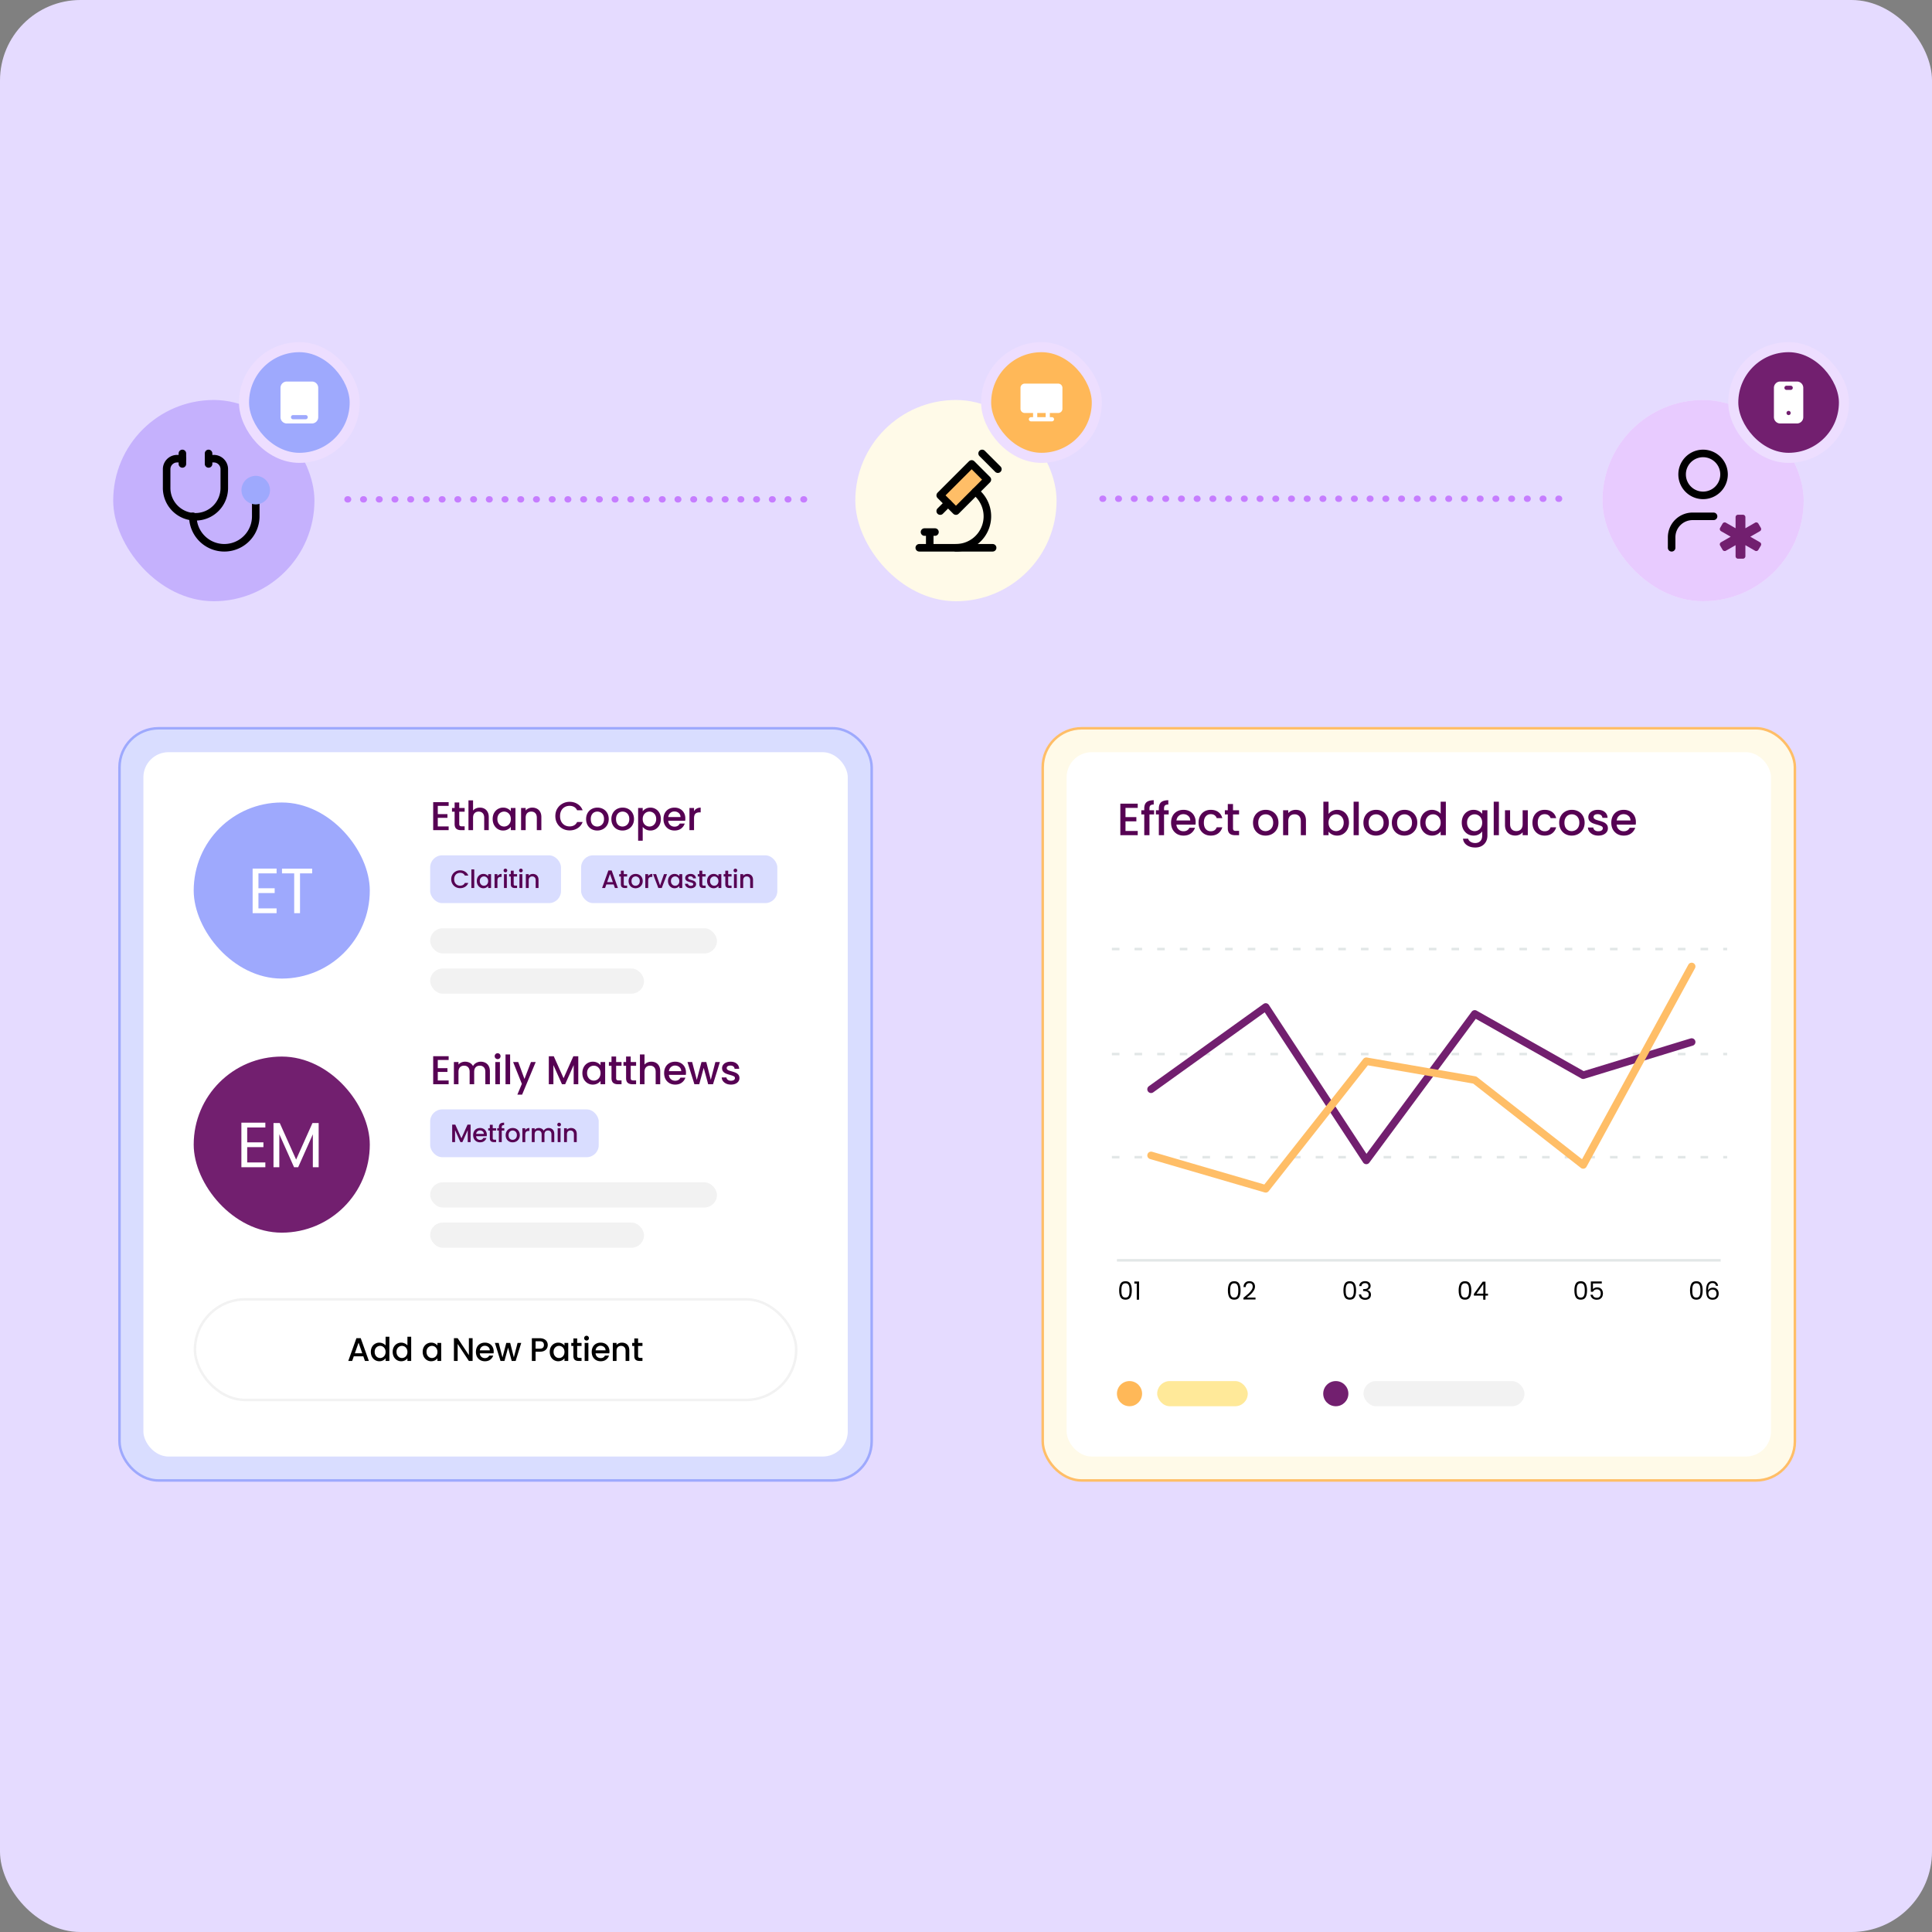 <svg width="768" height="768" fill="none" xmlns="http://www.w3.org/2000/svg"><rect width="100%" height="100%" fill="#808080" stroke="none"/><rect width="768" height="768" rx="32" fill="#eddeff" style="stroke-width:.849;fill:#e5dbff;fill-opacity:1" ry="32"/><path stroke="#c67dff" stroke-width="2.518" stroke-linecap="round" stroke-dasharray="0.25, 6" d="M138.128 198.5h183.233m116.898-.241h183.234"/><rect x="414.5" y="289.5" width="299" height="299" rx="15.5" fill="#fffae8"/><rect x="414.5" y="289.5" width="299" height="299" rx="15.5" stroke="#ffbe67"/><rect x="424" y="299" width="280" height="280" rx="10" fill="#fff"/><path d="M447.402 321.146v3.672h4.32v1.674h-4.32v3.834h4.86V332h-6.912v-12.528h6.912v1.674zm11.365 2.61h-1.836V332h-2.07v-8.244h-1.17v-1.674h1.17v-.702c0-1.14.3-1.968.9-2.484.612-.528 1.566-.792 2.862-.792v1.71c-.624 0-1.062.12-1.314.36-.252.228-.378.63-.378 1.206v.702h1.836zm5.797 0h-1.836V332h-2.07v-8.244h-1.17v-1.674h1.17v-.702c0-1.14.3-1.968.9-2.484.612-.528 1.566-.792 2.862-.792v1.71c-.624 0-1.062.12-1.314.36-.252.228-.378.63-.378 1.206v.702h1.836zm10.729 3.042c0 .372-.024.708-.072 1.008h-7.578c.06.792.354 1.428.882 1.908s1.176.72 1.944.72c1.104 0 1.884-.462 2.34-1.386h2.214a4.498 4.498 0 0 1-1.638 2.25c-.78.576-1.752.864-2.916.864-.948 0-1.8-.21-2.556-.63a4.708 4.708 0 0 1-1.764-1.8c-.42-.78-.63-1.68-.63-2.7 0-1.02.204-1.914.612-2.682a4.428 4.428 0 0 1 1.746-1.8c.756-.42 1.62-.63 2.592-.63.936 0 1.77.204 2.502.612a4.31 4.31 0 0 1 1.71 1.728c.408.732.612 1.578.612 2.538zm-2.142-.648c-.012-.756-.282-1.362-.81-1.818-.528-.456-1.182-.684-1.962-.684-.708 0-1.314.228-1.818.684-.504.444-.804 1.05-.9 1.818zm3.297.882c0-1.02.204-1.914.612-2.682.42-.78.996-1.38 1.728-1.8.732-.42 1.572-.63 2.52-.63 1.2 0 2.19.288 2.97.864.792.564 1.326 1.374 1.602 2.43h-2.214a2.341 2.341 0 0 0-.864-1.152c-.396-.276-.894-.414-1.494-.414-.84 0-1.512.3-2.016.9-.492.588-.738 1.416-.738 2.484s.246 1.902.738 2.502c.504.6 1.176.9 2.016.9 1.188 0 1.974-.522 2.358-1.566h2.214c-.288 1.008-.828 1.812-1.62 2.412-.792.588-1.776.882-2.952.882-.948 0-1.788-.21-2.52-.63a4.62 4.62 0 0 1-1.728-1.8c-.408-.78-.612-1.68-.612-2.7zm13.691-3.276v5.49c0 .372.084.642.252.81.18.156.48.234.9.234h1.26V332h-1.62c-.924 0-1.632-.216-2.124-.648-.492-.432-.738-1.134-.738-2.106v-5.49h-1.17v-1.674h1.17v-2.466h2.07v2.466h2.412v1.674zm12.921 8.406c-.936 0-1.782-.21-2.538-.63a4.67 4.67 0 0 1-1.782-1.8c-.432-.78-.648-1.68-.648-2.7 0-1.008.222-1.902.666-2.682a4.6 4.6 0 0 1 1.818-1.8c.768-.42 1.626-.63 2.574-.63s1.806.21 2.574.63a4.6 4.6 0 0 1 1.818 1.8c.444.78.666 1.674.666 2.682s-.228 1.902-.684 2.682a4.783 4.783 0 0 1-1.872 1.818c-.78.42-1.644.63-2.592.63zm0-1.782c.528 0 1.02-.126 1.476-.378.468-.252.846-.63 1.134-1.134.288-.504.432-1.116.432-1.836s-.138-1.326-.414-1.818c-.276-.504-.642-.882-1.098-1.134a3.003 3.003 0 0 0-1.476-.378c-.528 0-1.02.126-1.476.378-.444.252-.798.63-1.062 1.134-.264.492-.396 1.098-.396 1.818 0 1.068.27 1.896.81 2.484.552.576 1.242.864 2.07.864zm12-8.46c.78 0 1.476.162 2.088.486.624.324 1.11.804 1.458 1.44.348.636.522 1.404.522 2.304V332h-2.034v-5.544c0-.888-.222-1.566-.666-2.034-.444-.48-1.05-.72-1.818-.72s-1.38.24-1.836.72c-.444.468-.666 1.146-.666 2.034V332h-2.052v-9.918h2.052v1.134a3.412 3.412 0 0 1 1.278-.954 4.178 4.178 0 0 1 1.674-.342zm13.054 1.638c.348-.48.822-.87 1.422-1.17a4.413 4.413 0 0 1 2.034-.468c.876 0 1.668.21 2.376.63.708.42 1.266 1.02 1.674 1.8.408.768.612 1.65.612 2.646s-.204 1.89-.612 2.682a4.63 4.63 0 0 1-1.692 1.836 4.439 4.439 0 0 1-2.358.648c-.768 0-1.452-.15-2.052-.45-.588-.3-1.056-.684-1.404-1.152V332h-2.052v-13.32h2.052zm6.03 3.438c0-.684-.144-1.272-.432-1.764a2.748 2.748 0 0 0-1.116-1.134 2.896 2.896 0 0 0-1.476-.396 2.96 2.96 0 0 0-1.476.396 3.033 3.033 0 0 0-1.116 1.152c-.276.504-.414 1.098-.414 1.782 0 .684.138 1.284.414 1.8.288.504.66.888 1.116 1.152.468.264.96.396 1.476.396.528 0 1.02-.132 1.476-.396.468-.276.84-.672 1.116-1.188.288-.516.432-1.116.432-1.8zm5.989-8.316V332h-2.052v-13.32zm6.816 13.482c-.936 0-1.782-.21-2.538-.63a4.67 4.67 0 0 1-1.782-1.8c-.432-.78-.648-1.68-.648-2.7 0-1.008.222-1.902.666-2.682a4.6 4.6 0 0 1 1.818-1.8c.768-.42 1.626-.63 2.574-.63s1.806.21 2.574.63a4.6 4.6 0 0 1 1.818 1.8c.444.78.666 1.674.666 2.682s-.228 1.902-.684 2.682a4.783 4.783 0 0 1-1.872 1.818c-.78.42-1.644.63-2.592.63zm0-1.782c.528 0 1.02-.126 1.476-.378.468-.252.846-.63 1.134-1.134.288-.504.432-1.116.432-1.836s-.138-1.326-.414-1.818c-.276-.504-.642-.882-1.098-1.134a3.003 3.003 0 0 0-1.476-.378c-.528 0-1.02.126-1.476.378-.444.252-.798.63-1.062 1.134-.264.492-.396 1.098-.396 1.818 0 1.068.27 1.896.81 2.484.552.576 1.242.864 2.07.864zm11.299 1.782c-.936 0-1.782-.21-2.538-.63a4.67 4.67 0 0 1-1.782-1.8c-.432-.78-.648-1.68-.648-2.7 0-1.008.222-1.902.666-2.682a4.6 4.6 0 0 1 1.818-1.8c.768-.42 1.626-.63 2.574-.63s1.806.21 2.574.63a4.6 4.6 0 0 1 1.818 1.8c.444.78.666 1.674.666 2.682s-.228 1.902-.684 2.682a4.783 4.783 0 0 1-1.872 1.818c-.78.42-1.644.63-2.592.63zm0-1.782c.528 0 1.02-.126 1.476-.378.468-.252.846-.63 1.134-1.134.288-.504.432-1.116.432-1.836s-.138-1.326-.414-1.818c-.276-.504-.642-.882-1.098-1.134a3.003 3.003 0 0 0-1.476-.378c-.528 0-1.02.126-1.476.378-.444.252-.798.63-1.062 1.134-.264.492-.396 1.098-.396 1.818 0 1.068.27 1.896.81 2.484.552.576 1.242.864 2.07.864zm6.312-3.384c0-.996.204-1.878.612-2.646a4.564 4.564 0 0 1 4.086-2.43 4.51 4.51 0 0 1 1.908.432c.636.276 1.14.648 1.512 1.116v-4.788h2.07V332h-2.07v-1.494c-.336.48-.804.876-1.404 1.188-.588.312-1.266.468-2.034.468a4.532 4.532 0 0 1-2.376-.648 4.81 4.81 0 0 1-1.692-1.836c-.408-.792-.612-1.686-.612-2.682zm8.118.036c0-.684-.144-1.278-.432-1.782a2.907 2.907 0 0 0-1.098-1.152 2.896 2.896 0 0 0-1.476-.396c-.528 0-1.02.132-1.476.396-.456.252-.828.63-1.116 1.134-.276.492-.414 1.08-.414 1.764 0 .684.138 1.284.414 1.8.288.516.66.912 1.116 1.188.468.264.96.396 1.476.396.528 0 1.02-.132 1.476-.396a2.907 2.907 0 0 0 1.098-1.152c.288-.516.432-1.116.432-1.8zm13.077-5.112c.768 0 1.446.156 2.034.468.6.3 1.068.678 1.404 1.134v-1.44h2.07v10.08c0 .912-.192 1.722-.576 2.43a4.133 4.133 0 0 1-1.674 1.692c-.72.408-1.584.612-2.592.612-1.344 0-2.46-.318-3.348-.954-.888-.624-1.392-1.476-1.512-2.556h2.034c.156.516.486.93.99 1.242.516.324 1.128.486 1.836.486.828 0 1.494-.252 1.998-.756.516-.504.774-1.236.774-2.196v-1.656c-.348.468-.822.864-1.422 1.188-.588.312-1.26.468-2.016.468a4.532 4.532 0 0 1-2.376-.648 4.81 4.81 0 0 1-1.692-1.836c-.408-.792-.612-1.686-.612-2.682s.204-1.878.612-2.646c.42-.768.984-1.362 1.692-1.782a4.532 4.532 0 0 1 2.376-.648zm3.438 5.112c0-.684-.144-1.278-.432-1.782a2.907 2.907 0 0 0-1.098-1.152 2.896 2.896 0 0 0-1.476-.396c-.528 0-1.02.132-1.476.396-.456.252-.828.63-1.116 1.134-.276.492-.414 1.08-.414 1.764 0 .684.138 1.284.414 1.8.288.516.66.912 1.116 1.188.468.264.96.396 1.476.396.528 0 1.02-.132 1.476-.396a2.907 2.907 0 0 0 1.098-1.152c.288-.516.432-1.116.432-1.8zm6.637-8.352V332h-2.052v-13.32zm11.496 3.402V332h-2.052v-1.17c-.324.408-.75.732-1.278.972a4.051 4.051 0 0 1-1.656.342c-.78 0-1.482-.162-2.106-.486a3.582 3.582 0 0 1-1.458-1.44c-.348-.636-.522-1.404-.522-2.304v-5.832h2.034v5.526c0 .888.222 1.572.666 2.052.444.468 1.05.702 1.818.702s1.374-.234 1.818-.702c.456-.48.684-1.164.684-2.052v-5.526zm1.844 4.95c0-1.02.204-1.914.612-2.682.42-.78.996-1.38 1.728-1.8.732-.42 1.572-.63 2.52-.63 1.2 0 2.19.288 2.97.864.792.564 1.326 1.374 1.602 2.43h-2.214a2.341 2.341 0 0 0-.864-1.152c-.396-.276-.894-.414-1.494-.414-.84 0-1.512.3-2.016.9-.492.588-.738 1.416-.738 2.484s.246 1.902.738 2.502c.504.6 1.176.9 2.016.9 1.188 0 1.974-.522 2.358-1.566h2.214c-.288 1.008-.828 1.812-1.62 2.412-.792.588-1.776.882-2.952.882-.948 0-1.788-.21-2.52-.63a4.62 4.62 0 0 1-1.728-1.8c-.408-.78-.612-1.68-.612-2.7zm15.599 5.13c-.936 0-1.782-.21-2.538-.63a4.67 4.67 0 0 1-1.782-1.8c-.432-.78-.648-1.68-.648-2.7 0-1.008.222-1.902.666-2.682a4.6 4.6 0 0 1 1.818-1.8c.768-.42 1.626-.63 2.574-.63s1.806.21 2.574.63a4.6 4.6 0 0 1 1.818 1.8c.444.78.666 1.674.666 2.682s-.228 1.902-.684 2.682a4.783 4.783 0 0 1-1.872 1.818c-.78.42-1.644.63-2.592.63zm0-1.782c.528 0 1.02-.126 1.476-.378.468-.252.846-.63 1.134-1.134.288-.504.432-1.116.432-1.836s-.138-1.326-.414-1.818c-.276-.504-.642-.882-1.098-1.134a3.003 3.003 0 0 0-1.476-.378c-.528 0-1.02.126-1.476.378-.444.252-.798.63-1.062 1.134-.264.492-.396 1.098-.396 1.818 0 1.068.27 1.896.81 2.484.552.576 1.242.864 2.07.864zm10.596 1.782c-.78 0-1.482-.138-2.106-.414-.612-.288-1.098-.672-1.458-1.152a2.915 2.915 0 0 1-.576-1.638h2.124c.036.42.234.774.594 1.062.372.276.834.414 1.386.414.576 0 1.02-.108 1.332-.324.324-.228.486-.516.486-.864 0-.372-.18-.648-.54-.828-.348-.18-.906-.378-1.674-.594a16.244 16.244 0 0 1-1.818-.594 3.263 3.263 0 0 1-1.224-.882c-.336-.396-.504-.918-.504-1.566 0-.528.156-1.008.468-1.44.312-.444.756-.792 1.332-1.044.588-.252 1.26-.378 2.016-.378 1.128 0 2.034.288 2.718.864.696.564 1.068 1.338 1.116 2.322h-2.052c-.036-.444-.216-.798-.54-1.062-.324-.264-.762-.396-1.314-.396-.54 0-.954.102-1.242.306-.288.204-.432.474-.432.81 0 .264.096.486.288.666.192.18.426.324.702.432.276.096.684.222 1.224.378.72.192 1.308.39 1.764.594.468.192.87.48 1.206.864.336.384.51.894.522 1.53 0 .564-.156 1.068-.468 1.512-.312.444-.756.792-1.332 1.044-.564.252-1.23.378-1.998.378zm14.926-5.364c0 .372-.024.708-.072 1.008h-7.578c.06.792.354 1.428.882 1.908s1.176.72 1.944.72c1.104 0 1.884-.462 2.34-1.386h2.214a4.498 4.498 0 0 1-1.638 2.25c-.78.576-1.752.864-2.916.864-.948 0-1.8-.21-2.556-.63a4.708 4.708 0 0 1-1.764-1.8c-.42-.78-.63-1.68-.63-2.7 0-1.02.204-1.914.612-2.682a4.428 4.428 0 0 1 1.746-1.8c.756-.42 1.62-.63 2.592-.63.936 0 1.77.204 2.502.612a4.31 4.31 0 0 1 1.71 1.728c.408.732.612 1.578.612 2.538zm-2.142-.648c-.012-.756-.282-1.362-.81-1.818-.528-.456-1.182-.684-1.962-.684-.708 0-1.314.228-1.818.684-.504.444-.804 1.05-.9 1.818z" fill="#560153"/><path d="M442 419h244.571M442 377.26h244.571M442 460h244.571" stroke="#e2e7e7" stroke-dasharray="3, 6"/><path d="M444 501h240" stroke="#e2e7e7"/><path d="M444.879 512.953c0-1.147.186-2.04.56-2.68.373-.647 1.026-.97 1.96-.97.926 0 1.576.323 1.95.97.373.64.56 1.533.56 2.68 0 1.166-.187 2.073-.56 2.72-.374.646-1.024.97-1.95.97-.934 0-1.587-.324-1.96-.97-.374-.647-.56-1.554-.56-2.72zm4.13 0c0-.58-.04-1.07-.12-1.47-.074-.407-.23-.734-.47-.98-.234-.247-.574-.37-1.02-.37-.454 0-.8.123-1.04.37-.234.246-.39.573-.47.98-.074.4-.11.89-.11 1.47 0 .6.036 1.103.11 1.51.08.406.236.733.47.98.24.246.586.37 1.04.37.446 0 .786-.124 1.02-.37.24-.247.396-.574.47-.98.08-.407.12-.91.12-1.51zm1.909-2.71v-.83h1.88v7.23h-.92v-6.4zm37.186 2.71c0-1.147.187-2.04.56-2.68.374-.647 1.027-.97 1.96-.97.927 0 1.577.323 1.95.97.374.64.56 1.533.56 2.68 0 1.166-.186 2.073-.56 2.72-.373.646-1.023.97-1.95.97-.933 0-1.586-.324-1.96-.97-.373-.647-.56-1.554-.56-2.72zm4.13 0c0-.58-.04-1.07-.12-1.47-.073-.407-.23-.734-.47-.98-.233-.247-.573-.37-1.02-.37-.453 0-.8.123-1.04.37-.233.246-.39.573-.47.98-.073.4-.11.89-.11 1.47 0 .6.037 1.103.11 1.51.08.406.237.733.47.98.24.246.587.37 1.04.37.447 0 .787-.124 1.02-.37.24-.247.397-.574.47-.98.08-.407.12-.91.12-1.51zm2.04 2.96c.846-.68 1.51-1.237 1.99-1.67.48-.44.883-.897 1.21-1.37.333-.48.5-.95.5-1.41 0-.434-.107-.774-.32-1.02-.207-.254-.544-.38-1.01-.38-.454 0-.807.143-1.06.43-.247.28-.38.656-.4 1.13h-.88c.026-.747.253-1.324.68-1.73.426-.407.976-.61 1.65-.61.686 0 1.23.19 1.63.57.406.38.61.903.61 1.57 0 .553-.167 1.093-.5 1.62-.327.52-.7.98-1.12 1.38-.42.393-.957.853-1.61 1.38h3.44v.76h-4.81zm39.762-2.96c0-1.147.187-2.04.56-2.68.373-.647 1.027-.97 1.96-.97.927 0 1.577.323 1.95.97.373.64.56 1.533.56 2.68 0 1.166-.187 2.073-.56 2.72-.373.646-1.023.97-1.95.97-.933 0-1.587-.324-1.96-.97-.373-.647-.56-1.554-.56-2.72zm4.13 0c0-.58-.04-1.07-.12-1.47-.073-.407-.23-.734-.47-.98-.233-.247-.573-.37-1.02-.37-.453 0-.8.123-1.04.37-.233.246-.39.573-.47.98-.073.4-.11.89-.11 1.47 0 .6.037 1.103.11 1.51.08.406.237.733.47.98.24.246.587.37 1.04.37.447 0 .787-.124 1.02-.37.24-.247.397-.574.47-.98.08-.407.12-.91.12-1.51zm2.129-1.72c.047-.614.284-1.094.71-1.44.427-.347.98-.52 1.66-.52.454 0 .844.083 1.17.25.334.16.584.38.75.66.174.28.26.596.26.95 0 .413-.12.77-.36 1.07-.233.3-.54.493-.92.58v.05c.434.106.777.316 1.03.63.254.313.38.723.38 1.23 0 .38-.086.723-.26 1.03-.173.3-.433.536-.78.71-.346.173-.763.26-1.25.26-.706 0-1.286-.184-1.74-.55-.453-.374-.706-.9-.76-1.58h.88c.047.4.21.726.49.98.28.253.654.38 1.12.38.467 0 .82-.12 1.06-.36.247-.247.37-.564.37-.95 0-.5-.166-.86-.5-1.08-.333-.22-.836-.33-1.51-.33h-.23v-.76h.24c.614-.007 1.077-.107 1.39-.3.314-.2.47-.507.47-.92 0-.354-.116-.637-.35-.85-.226-.214-.553-.32-.98-.32-.413 0-.746.106-1 .32-.253.213-.403.5-.45.86zm39.541 1.72c0-1.147.186-2.04.56-2.68.373-.647 1.026-.97 1.96-.97.926 0 1.576.323 1.95.97.373.64.56 1.533.56 2.68 0 1.166-.187 2.073-.56 2.72-.374.646-1.024.97-1.95.97-.934 0-1.587-.324-1.96-.97-.374-.647-.56-1.554-.56-2.72zm4.13 0c0-.58-.04-1.07-.12-1.47-.074-.407-.23-.734-.47-.98-.234-.247-.574-.37-1.02-.37-.454 0-.8.123-1.04.37-.234.246-.39.573-.47.98-.074.4-.11.89-.11 1.47 0 .6.036 1.103.11 1.51.08.406.236.733.47.98.24.246.586.37 1.04.37.446 0 .786-.124 1.02-.37.24-.247.396-.574.47-.98.08-.407.12-.91.12-1.51zm1.929 2.08v-.69l3.51-4.86h1.09v4.76h1v.79h-1v1.61h-.9v-1.61zm3.74-4.6-2.69 3.81h2.69zm36.206 2.52c0-1.147.186-2.04.56-2.68.373-.647 1.026-.97 1.96-.97.926 0 1.576.323 1.95.97.373.64.56 1.533.56 2.68 0 1.166-.187 2.073-.56 2.72-.374.646-1.024.97-1.95.97-.934 0-1.587-.324-1.96-.97-.374-.647-.56-1.554-.56-2.72zm4.13 0c0-.58-.04-1.07-.12-1.47-.074-.407-.23-.734-.47-.98-.234-.247-.574-.37-1.02-.37-.454 0-.8.123-1.04.37-.234.246-.39.573-.47.98-.074.4-.11.89-.11 1.47 0 .6.036 1.103.11 1.51.08.406.236.733.47.98.24.246.586.37 1.04.37.446 0 .786-.124 1.02-.37.24-.247.396-.574.47-.98.08-.407.12-.91.12-1.51zm6.759-2.75h-3.51v2.28c.153-.214.38-.387.68-.52.3-.14.623-.21.97-.21.553 0 1.003.116 1.35.35.347.226.593.523.74.89.153.36.23.743.23 1.15 0 .48-.09.91-.27 1.29-.18.38-.457.68-.83.9-.367.22-.823.33-1.37.33-.7 0-1.267-.18-1.7-.54-.433-.36-.697-.84-.79-1.44h.89c.087.38.27.676.55.89.28.213.633.32 1.06.32.527 0 .923-.157 1.19-.47.267-.32.4-.74.4-1.26s-.133-.92-.4-1.2c-.267-.287-.66-.43-1.18-.43-.353 0-.663.086-.93.26-.26.166-.45.396-.57.69h-.86v-4.08h4.35zm35.077 2.75c0-1.147.186-2.04.56-2.68.373-.647 1.026-.97 1.96-.97.926 0 1.576.323 1.95.97.373.64.56 1.533.56 2.68 0 1.166-.187 2.073-.56 2.72-.374.646-1.024.97-1.95.97-.934 0-1.587-.324-1.96-.97-.374-.647-.56-1.554-.56-2.72zm4.13 0c0-.58-.04-1.07-.12-1.47-.074-.407-.23-.734-.47-.98-.234-.247-.574-.37-1.02-.37-.454 0-.8.123-1.04.37-.234.246-.39.573-.47.98-.074.4-.11.89-.11 1.47 0 .6.036 1.103.11 1.51.08.406.236.733.47.98.24.246.586.37 1.04.37.446 0 .786-.124 1.02-.37.24-.247.396-.574.47-.98.08-.407.12-.91.12-1.51zm6.179-1.82c-.147-.74-.604-1.11-1.37-1.11-.594 0-1.037.23-1.33.69-.294.453-.437 1.203-.43 2.25.153-.347.406-.617.76-.81.36-.2.76-.3 1.2-.3.686 0 1.233.213 1.64.64.413.426.62 1.016.62 1.77 0 .453-.09.86-.27 1.22-.174.36-.44.646-.8.86-.354.213-.784.32-1.29.32-.687 0-1.224-.154-1.61-.46-.387-.307-.657-.73-.81-1.27-.154-.54-.23-1.207-.23-2 0-2.447.853-3.67 2.56-3.67.653 0 1.166.176 1.54.53.373.353.593.8.66 1.34zm-1.36 1.49c-.287 0-.557.06-.81.18-.254.113-.46.29-.62.53-.154.233-.23.52-.23.86 0 .506.146.92.44 1.24.293.313.713.47 1.26.47.466 0 .836-.144 1.11-.43.28-.294.42-.687.42-1.18 0-.52-.134-.927-.4-1.22-.267-.3-.657-.45-1.17-.45z" fill="#000"/><circle cx="449" cy="554" r="5" fill="#ffb858"/><circle cx="531" cy="554" r="5" fill="#721f6f"/><path d="m457.564 432.999 45.577-32.713 39.978 61 43.114-58.246 43.113 24.367 43.114-13.184" stroke="#721f6f" stroke-width="3" stroke-linecap="round" stroke-linejoin="round"/><path d="m457.57 459.286 45.577 13.288 39.977-50.716 43.114 7.469 43.113 33.756 43.114-78.9" stroke="#ffbe67" stroke-width="3" stroke-linecap="round" stroke-linejoin="round"/><rect x="460" y="549" width="36" height="10" rx="5" fill="#ffe999"/><rect x="542" y="549" width="64" height="10" rx="5" fill="#f2f2f2"/><rect x="340" y="159" width="80" height="80" rx="40" fill="#fffae8"/><g clip-path="url(#a)" transform="translate(-240 62)" stroke="#000" stroke-width="3" stroke-linecap="round" stroke-linejoin="round"><path d="M605.422 155.75h29.167m-27.089-6.248h4.167m-2.081 0v6.25"/><path d="m613.75 134.916 6.25 6.25 12.5-12.5-6.25-6.25z" fill="#ffbe67"/><path d="m616.875 138.039-3.125 3.125m16.664-22.914 6.25 6.25M620 155.748a12.496 12.496 0 0 0 11.811-8.404 12.5 12.5 0 0 0-4.071-13.912"/></g><rect x="392" y="138" width="44" height="44" rx="22" fill="#ffb858"/><rect x="392" y="138" width="44" height="44" rx="22" stroke="#eddeff" stroke-width="4"/><g clip-path="url(#b)" transform="translate(-240 62)"><path d="M649.831 105.5a.833.833 0 1 1 0-1.667h.833v-1.666h-3.333a1.67 1.67 0 0 1-1.179-.488 1.67 1.67 0 0 1-.488-1.179v-8.333a1.669 1.669 0 0 1 1.667-1.667h13.333a1.668 1.668 0 0 1 1.667 1.667v8.333c0 .442-.176.866-.488 1.179a1.67 1.67 0 0 1-1.179.488h-3.333v1.666h.833a.833.833 0 0 1 0 1.667zm5.833-3.333h-3.333v1.666h3.333z" fill="#fff"/></g><rect x="637" y="159" width="80" height="80" rx="40" fill="#fff"/><rect x="637" y="159" width="80" height="80" rx="40" fill="#c67dff" fill-opacity=".4"/><g clip-path="url(#c)" transform="translate(-310 62)"><path d="M1002.84 142.617c.26 0 .51.102.69.284.19.182.29.429.29.687v4.401l3.83-2.2a.972.972 0 0 1 1.33.355l.98 1.681c.13.223.16.488.1.736a.97.97 0 0 1-.46.59l-3.83 2.201 3.83 2.202c.23.129.39.341.46.589.06.249.03.514-.1.737l-.98 1.681a.972.972 0 0 1-1.33.355l-3.83-2.202v4.402c0 .258-.1.504-.29.686a.972.972 0 0 1-.69.285h-1.95c-.25 0-.5-.103-.69-.285a.974.974 0 0 1-.281-.686v-4.402l-3.832 2.201a.976.976 0 0 1-1.332-.355l-.976-1.681a.969.969 0 0 1 .357-1.326l3.831-2.201-3.831-2.201a.972.972 0 0 1-.357-1.326l.976-1.681a.974.974 0 0 1 1.332-.355l3.832 2.2v-4.401c0-.258.101-.505.281-.687.19-.182.44-.284.69-.284z" fill="#721f6f"/><path d="M978.664 126.583a8.334 8.334 0 1 0 16.669 0 8.334 8.334 0 0 0-16.669 0zM974.5 155.75v-4.167a8.332 8.332 0 0 1 8.333-8.333h8.334" stroke="#000" stroke-width="3" stroke-linecap="round" stroke-linejoin="round"/></g><rect x="45" y="159" width="80" height="80" rx="40" fill="#9ea9fd" fill-opacity=".4" style="fill:#9775fa;fill-opacity:.4"/><g clip-path="url(#d)" transform="translate(-168 62)" stroke-width="3" stroke-linecap="round" stroke-linejoin="round"><path d="M240.492 120.334h-2.083a4.167 4.167 0 0 0-4.167 4.167v7.291a11.46 11.46 0 1 0 22.917 0v-7.291a4.168 4.168 0 0 0-4.167-4.167h-2.083" stroke="#000"/><path d="M244.664 143.25a12.499 12.499 0 1 0 25 0V137m-18.758-18.75v4.167M240.5 118.25v4.167" stroke="#000"/><path d="M265.492 132.831a4.164 4.164 0 0 0 4.167 4.166 4.167 4.167 0 1 0-4.167-4.166z" fill="#9ea9fd" stroke="#9ea9fd"/></g><rect x="97" y="138" width="44" height="44" rx="22" fill="#9ea9fd"/><rect x="97" y="138" width="44" height="44" rx="22" stroke="#eddeff" stroke-width="4"/><g clip-path="url(#e)" transform="translate(-168 62)"><path d="M292 89.666a2.501 2.501 0 0 1 2.5 2.5v11.667a2.501 2.501 0 0 1-2.5 2.5h-10a2.501 2.501 0 0 1-2.5-2.5V92.166a2.5 2.5 0 0 1 2.5-2.5zm-2.5 13.333h-5a.833.833 0 0 0 0 1.667h5a.833.833 0 0 0 0-1.667z" fill="#fff"/></g><rect x="689" y="138" width="44" height="44" rx="22" fill="#721f6f"/><rect x="689" y="138" width="44" height="44" rx="22" stroke="#eddeff" stroke-width="4"/><g clip-path="url(#f)" transform="translate(-310 62)"><path d="M1024.33 89.666c.64 0 1.25.244 1.72.681.46.438.74 1.036.78 1.672v11.814c0 .637-.24 1.251-.68 1.715-.44.464-1.04.743-1.67.781l-.15.004h-6.67a2.496 2.496 0 0 1-2.49-2.354l-.01-.146V92.166c0-.638.25-1.251.69-1.715a2.472 2.472 0 0 1 1.67-.78l.14-.005zm-3.33 11.667a.824.824 0 0 0-.83.736l-.01.097.01.106a.824.824 0 0 0 .83.735.83.83 0 0 0 .82-.735l.01-.098-.01-.105a.824.824 0 0 0-.82-.736zm.83-10h-1.67l-.09.006a.839.839 0 0 0-.53.274.861.861 0 0 0-.21.553c0 .204.08.4.21.553.14.153.32.25.53.274l.09.006h1.67l.1-.006c.2-.024.39-.121.52-.274a.81.81 0 0 0 .21-.553.81.81 0 0 0-.21-.553.815.815 0 0 0-.52-.275z" fill="#fff"/></g><rect x="47.5" y="289.5" width="299" height="299" rx="15.5" fill="#d9ddff"/><rect x="47.5" y="289.5" width="299" height="299" rx="15.5" stroke="#9ea9fd"/><rect x="57" y="299" width="280" height="280" rx="10" fill="#fff"/><rect x="77" y="420" width="70" height="70" rx="35" fill="#721f6f"/><path d="M98.266 448.18v5.917h6.45v1.904h-6.45v6.095h7.212V464h-9.523v-17.724h9.523v1.904zm28.407-1.752V464h-2.311v-13.103L118.522 464h-1.625l-5.866-13.128V464h-2.311v-17.572h2.489l6.5 14.525 6.501-14.525z" fill="#fff"/><rect x="77.5" y="516.5" width="239" height="40" rx="20" stroke="#f2f2f2"/><path d="M144.422 539.154h-3.783l-.65 1.846h-1.547l3.237-9.048h1.716l3.237 9.048h-1.56zm-.416-1.209-1.469-4.199-1.482 4.199zm3.409-.559c0-.719.148-1.356.442-1.911a3.304 3.304 0 0 1 2.951-1.755c.468 0 .928.104 1.378.312.46.199.824.468 1.092.806v-3.458h1.495V541h-1.495v-1.079c-.242.347-.58.633-1.014.858-.424.225-.914.338-1.469.338a3.273 3.273 0 0 1-1.716-.468 3.486 3.486 0 0 1-1.222-1.326c-.294-.572-.442-1.218-.442-1.937zm5.863.026c0-.494-.104-.923-.312-1.287a2.086 2.086 0 0 0-1.859-1.118c-.381 0-.736.095-1.066.286a2.096 2.096 0 0 0-.806.819c-.199.355-.299.78-.299 1.274s.1.927.299 1.3c.208.373.477.659.806.858a2.137 2.137 0 0 0 2.132 0c.33-.191.594-.468.793-.832.208-.373.312-.806.312-1.3zm2.818-.026c0-.719.147-1.356.442-1.911a3.297 3.297 0 0 1 2.951-1.755c.468 0 .927.104 1.378.312.459.199.823.468 1.092.806v-3.458h1.495V541h-1.495v-1.079a2.761 2.761 0 0 1-1.014.858c-.425.225-.914.338-1.469.338a3.273 3.273 0 0 1-1.716-.468 3.478 3.478 0 0 1-1.222-1.326c-.295-.572-.442-1.218-.442-1.937zm5.863.026c0-.494-.104-.923-.312-1.287a2.102 2.102 0 0 0-.793-.832 2.088 2.088 0 0 0-1.066-.286c-.381 0-.737.095-1.066.286a2.096 2.096 0 0 0-.806.819c-.199.355-.299.78-.299 1.274s.1.927.299 1.3c.208.373.477.659.806.858a2.134 2.134 0 0 0 2.132 0c.329-.191.594-.468.793-.832.208-.373.312-.806.312-1.3zm6.064-.026c0-.719.148-1.356.442-1.911a3.304 3.304 0 0 1 2.938-1.755c.564 0 1.053.113 1.469.338.425.217.763.49 1.015.819v-1.04h1.495V541h-1.495v-1.066c-.252.338-.594.62-1.028.845-.433.225-.927.338-1.482.338a3.185 3.185 0 0 1-1.69-.468 3.486 3.486 0 0 1-1.222-1.326c-.294-.572-.442-1.218-.442-1.937zm5.864.026c0-.494-.105-.923-.313-1.287a2.086 2.086 0 0 0-1.859-1.118c-.381 0-.736.095-1.066.286a2.096 2.096 0 0 0-.806.819c-.199.355-.299.78-.299 1.274s.1.927.299 1.3c.208.373.477.659.806.858a2.137 2.137 0 0 0 2.132 0c.33-.191.594-.468.793-.832.208-.373.313-.806.313-1.3zM187.868 541h-1.482l-4.459-6.747V541h-1.482v-9.048h1.482l4.459 6.734v-6.734h1.482zm8.381-3.757c0 .269-.017.511-.052.728h-5.473c.043.572.256 1.031.637 1.378s.849.52 1.404.52c.797 0 1.361-.334 1.69-1.001h1.599a3.25 3.25 0 0 1-1.183 1.625c-.563.416-1.265.624-2.106.624-.685 0-1.3-.152-1.846-.455a3.4 3.4 0 0 1-1.274-1.3c-.303-.563-.455-1.213-.455-1.95 0-.737.147-1.382.442-1.937a3.198 3.198 0 0 1 1.261-1.3c.546-.303 1.17-.455 1.872-.455.676 0 1.278.147 1.807.442.529.295.94.711 1.235 1.248.295.529.442 1.14.442 1.833zm-1.547-.468c-.009-.546-.204-.984-.585-1.313-.381-.329-.854-.494-1.417-.494-.511 0-.949.165-1.313.494-.364.321-.581.758-.65 1.313zm12.496-2.938L204.975 541h-1.56l-1.443-5.291-1.443 5.291h-1.56l-2.236-7.163h1.508l1.495 5.759 1.521-5.759h1.547l1.456 5.733 1.482-5.733zm10.542.819c0 .459-.108.893-.325 1.3-.217.407-.563.741-1.04 1.001-.477.251-1.088.377-1.833.377h-1.638V541h-1.482v-9.035h3.12c.693 0 1.278.121 1.755.364.485.234.845.555 1.079.962.243.407.364.862.364 1.365zm-3.198 1.469c.563 0 .984-.126 1.261-.377.277-.26.416-.624.416-1.092 0-.988-.559-1.482-1.677-1.482h-1.638v2.951zm3.988 1.261c0-.719.147-1.356.442-1.911a3.29 3.29 0 0 1 1.222-1.287 3.273 3.273 0 0 1 1.716-.468c.563 0 1.053.113 1.469.338.424.217.762.49 1.014.819v-1.04h1.495V541h-1.495v-1.066c-.252.338-.594.62-1.027.845a3.173 3.173 0 0 1-1.482.338 3.18 3.18 0 0 1-1.69-.468 3.47 3.47 0 0 1-1.222-1.326c-.295-.572-.442-1.218-.442-1.937zm5.863.026c0-.494-.104-.923-.312-1.287a2.109 2.109 0 0 0-.793-.832 2.091 2.091 0 0 0-1.066-.286c-.382 0-.737.095-1.066.286a2.09 2.09 0 0 0-.806.819c-.2.355-.299.78-.299 1.274s.099.927.299 1.3c.208.373.476.659.806.858a2.134 2.134 0 0 0 2.132 0c.329-.191.593-.468.793-.832.208-.373.312-.806.312-1.3zm5.04-2.366v3.965c0 .269.061.464.182.585.13.113.347.169.65.169h.91V541h-1.17c-.667 0-1.179-.156-1.534-.468-.355-.312-.533-.819-.533-1.521v-3.965h-.845v-1.209h.845v-1.781h1.495v1.781h1.742v1.209zm3.732-2.158a.918.918 0 0 1-.676-.273.918.918 0 0 1-.273-.676c0-.269.091-.494.273-.676a.918.918 0 0 1 .676-.273c.26 0 .481.091.663.273a.918.918 0 0 1 .273.676.918.918 0 0 1-.273.676.903.903 0 0 1-.663.273zm.728.949V541h-1.482v-7.163zm8.381 3.406c0 .269-.018.511-.052.728h-5.473c.043.572.255 1.031.637 1.378.381.347.849.52 1.404.52.797 0 1.36-.334 1.69-1.001h1.599a3.25 3.25 0 0 1-1.183 1.625c-.564.416-1.266.624-2.106.624-.685 0-1.3-.152-1.846-.455a3.393 3.393 0 0 1-1.274-1.3c-.304-.563-.455-1.213-.455-1.95 0-.737.147-1.382.442-1.937a3.192 3.192 0 0 1 1.261-1.3c.546-.303 1.17-.455 1.872-.455.676 0 1.278.147 1.807.442.528.295.94.711 1.235 1.248.294.529.442 1.14.442 1.833zm-1.547-.468c-.009-.546-.204-.984-.585-1.313-.382-.329-.854-.494-1.417-.494a1.89 1.89 0 0 0-1.313.494c-.364.321-.581.758-.65 1.313zm6.489-3.055c.563 0 1.066.117 1.508.351.451.234.802.581 1.053 1.04.251.459.377 1.014.377 1.664V541h-1.469v-4.004c0-.641-.16-1.131-.481-1.469-.321-.347-.758-.52-1.313-.52-.555 0-.997.173-1.326.52-.321.338-.481.828-.481 1.469V541h-1.482v-7.163h1.482v.819c.243-.295.55-.524.923-.689a3.01 3.01 0 0 1 1.209-.247zm6.428 1.326v3.965c0 .269.06.464.182.585.13.113.346.169.65.169h.91V541h-1.17c-.668 0-1.179-.156-1.534-.468-.356-.312-.533-.819-.533-1.521v-3.965h-.845v-1.209h.845v-1.781h1.495v1.781h1.742v1.209z" fill="#000"/><rect x="77" y="319" width="70" height="70" rx="35" fill="#9ea9fd"/><path d="M102.736 347.18v5.917h6.45v1.904h-6.45v6.095h7.212V363h-9.523v-17.724h9.523v1.904zm21.348-1.879v1.879h-4.825V363h-2.311v-15.82h-4.85v-1.879z" fill="#fff"/><path d="M174.024 320.352v3.264h3.84v1.488h-3.84v3.408h4.32V330H172.2v-11.136h6.144v1.488zm8.535 2.32v4.88c0 .331.074.571.224.72.16.139.426.208.8.208h1.12V330h-1.44c-.822 0-1.451-.192-1.888-.576-.438-.384-.656-1.008-.656-1.872v-4.88h-1.04v-1.488h1.04v-2.192h1.84v2.192h2.144v1.488zm8.225-1.632c.672 0 1.269.144 1.792.432.533.288.949.715 1.248 1.28.309.565.464 1.248.464 2.048v5.2h-1.808v-4.928c0-.789-.198-1.392-.592-1.808-.395-.427-.934-.64-1.616-.64-.683 0-1.227.213-1.632.64-.395.416-.592 1.019-.592 1.808V330h-1.824v-11.84h1.824v4.048a3.07 3.07 0 0 1 1.168-.864 3.982 3.982 0 0 1 1.568-.304zm5.062 4.512c0-.885.182-1.669.544-2.352a4.066 4.066 0 0 1 3.616-2.16c.694 0 1.296.139 1.808.416.523.267.939.603 1.248 1.008v-1.28h1.84V330h-1.84v-1.312c-.309.416-.73.763-1.264 1.04-.533.277-1.141.416-1.824.416a3.92 3.92 0 0 1-2.08-.576 4.288 4.288 0 0 1-1.504-1.632c-.362-.704-.544-1.499-.544-2.384zm7.216.032c0-.608-.128-1.136-.384-1.584a2.58 2.58 0 0 0-.976-1.024 2.568 2.568 0 0 0-1.312-.352c-.469 0-.906.117-1.312.352a2.58 2.58 0 0 0-.992 1.008c-.245.437-.368.96-.368 1.568 0 .608.123 1.141.368 1.6.256.459.587.811.992 1.056a2.63 2.63 0 0 0 2.624 0 2.58 2.58 0 0 0 .976-1.024c.256-.459.384-.992.384-1.6zm8.524-4.544c.693 0 1.312.144 1.856.432.555.288.987.715 1.296 1.28.309.565.464 1.248.464 2.048v5.2h-1.808v-4.928c0-.789-.197-1.392-.592-1.808-.395-.427-.933-.64-1.616-.64s-1.227.213-1.632.64c-.395.416-.592 1.019-.592 1.808V330h-1.824v-8.816h1.824v1.008a3.033 3.033 0 0 1 1.136-.848 3.706 3.706 0 0 1 1.488-.304zm9.171 3.376c0-1.088.251-2.064.752-2.928a5.427 5.427 0 0 1 2.064-2.016 5.752 5.752 0 0 1 2.864-.736c1.184 0 2.235.293 3.152.88.928.576 1.6 1.397 2.016 2.464h-2.192c-.288-.587-.688-1.024-1.2-1.312-.512-.288-1.104-.432-1.776-.432-.736 0-1.392.165-1.968.496a3.506 3.506 0 0 0-1.36 1.424c-.32.619-.48 1.339-.48 2.16 0 .821.16 1.541.48 2.16a3.613 3.613 0 0 0 1.36 1.44c.576.331 1.232.496 1.968.496.672 0 1.264-.144 1.776-.432.512-.288.912-.725 1.2-1.312h2.192c-.416 1.067-1.088 1.888-2.016 2.464-.917.576-1.968.864-3.152.864-1.045 0-2-.24-2.864-.72a5.55 5.55 0 0 1-2.064-2.032c-.501-.864-.752-1.84-.752-2.928zm16.647 5.728c-.832 0-1.584-.187-2.256-.56a4.149 4.149 0 0 1-1.584-1.6c-.384-.693-.576-1.493-.576-2.4 0-.896.197-1.691.592-2.384a4.09 4.09 0 0 1 1.616-1.6c.683-.373 1.445-.56 2.288-.56.843 0 1.605.187 2.288.56a4.09 4.09 0 0 1 1.616 1.6c.395.693.592 1.488.592 2.384 0 .896-.203 1.691-.608 2.384a4.252 4.252 0 0 1-1.664 1.616 4.783 4.783 0 0 1-2.304.56zm0-1.584a2.67 2.67 0 0 0 1.312-.336c.416-.224.752-.56 1.008-1.008.256-.448.384-.992.384-1.632 0-.64-.123-1.179-.368-1.616a2.473 2.473 0 0 0-.976-1.008 2.67 2.67 0 0 0-1.312-.336 2.67 2.67 0 0 0-1.312.336c-.395.224-.709.56-.944 1.008-.235.437-.352.976-.352 1.616 0 .949.24 1.685.72 2.208.491.512 1.104.768 1.84.768zm10.043 1.584c-.832 0-1.584-.187-2.256-.56a4.149 4.149 0 0 1-1.584-1.6c-.384-.693-.576-1.493-.576-2.4 0-.896.197-1.691.592-2.384a4.09 4.09 0 0 1 1.616-1.6c.683-.373 1.445-.56 2.288-.56.843 0 1.605.187 2.288.56a4.09 4.09 0 0 1 1.616 1.6c.395.693.592 1.488.592 2.384 0 .896-.203 1.691-.608 2.384a4.252 4.252 0 0 1-1.664 1.616 4.783 4.783 0 0 1-2.304.56zm0-1.584a2.67 2.67 0 0 0 1.312-.336c.416-.224.752-.56 1.008-1.008.256-.448.384-.992.384-1.632 0-.64-.123-1.179-.368-1.616a2.473 2.473 0 0 0-.976-1.008 2.67 2.67 0 0 0-1.312-.336 2.67 2.67 0 0 0-1.312.336c-.395.224-.709.56-.944 1.008-.235.437-.352.976-.352 1.616 0 .949.24 1.685.72 2.208.491.512 1.104.768 1.84.768zm8.043-6.08c.31-.405.731-.747 1.264-1.024.534-.277 1.136-.416 1.808-.416.768 0 1.467.192 2.096.576.64.373 1.142.901 1.504 1.584.363.683.544 1.467.544 2.352 0 .885-.181 1.68-.544 2.384a4.116 4.116 0 0 1-1.504 1.632 3.945 3.945 0 0 1-2.096.576c-.672 0-1.269-.133-1.792-.4a4.122 4.122 0 0 1-1.28-1.024v5.472h-1.824v-13.008h1.824zm5.36 3.072c0-.608-.128-1.131-.384-1.568a2.441 2.441 0 0 0-.992-1.008 2.63 2.63 0 0 0-2.624 0 2.7 2.7 0 0 0-.992 1.024c-.245.448-.368.976-.368 1.584 0 .608.123 1.141.368 1.6a2.7 2.7 0 0 0 .992 1.024 2.63 2.63 0 0 0 2.624 0 2.63 2.63 0 0 0 .992-1.056c.256-.459.384-.992.384-1.6zm11.58-.176c0 .331-.021.629-.064.896h-6.736c.053.704.315 1.269.784 1.696.469.427 1.045.64 1.728.64.981 0 1.675-.411 2.08-1.232h1.968a4 4 0 0 1-1.456 2c-.693.512-1.557.768-2.592.768-.843 0-1.6-.187-2.272-.56a4.185 4.185 0 0 1-1.568-1.6c-.373-.693-.56-1.493-.56-2.4 0-.907.181-1.701.544-2.384a3.936 3.936 0 0 1 1.552-1.6c.672-.373 1.44-.56 2.304-.56.832 0 1.573.181 2.224.544a3.835 3.835 0 0 1 1.52 1.536c.363.651.544 1.403.544 2.256zm-1.904-.576c-.011-.672-.251-1.211-.72-1.616s-1.051-.608-1.744-.608c-.629 0-1.168.203-1.616.608-.448.395-.715.933-.8 1.616zm5.363-2.336a2.824 2.824 0 0 1 1.056-1.04c.448-.256.976-.384 1.584-.384v1.888h-.464c-.715 0-1.259.181-1.632.544-.363.363-.544.992-.544 1.888V330h-1.824v-8.816h1.824z" fill="#560153"/><rect x="171" y="340" width="52" height="19" rx="4.789" fill="#d9ddff"/><path d="M179.37 349.51c0-.68.157-1.29.47-1.83.32-.54.75-.96 1.29-1.26a3.594 3.594 0 0 1 1.79-.46c.74 0 1.397.183 1.97.55.58.36 1 .873 1.26 1.54h-1.37c-.18-.367-.43-.64-.75-.82-.32-.18-.69-.27-1.11-.27-.46 0-.87.103-1.23.31-.36.207-.643.503-.85.89-.2.387-.3.837-.3 1.35 0 .513.1.963.3 1.35.207.387.49.687.85.9.36.207.77.31 1.23.31.42 0 .79-.09 1.11-.27.32-.18.57-.453.75-.82h1.37c-.26.667-.68 1.18-1.26 1.54-.573.36-1.23.54-1.97.54-.653 0-1.25-.15-1.79-.45a3.47 3.47 0 0 1-1.29-1.27c-.313-.54-.47-1.15-.47-1.83zm9.154-3.91v7.4h-1.14v-7.4zm1.017 4.62c0-.553.113-1.043.34-1.47a2.535 2.535 0 0 1 2.26-1.35c.433 0 .81.087 1.13.26.327.167.587.377.78.63v-.8h1.15V353h-1.15v-.82a2.26 2.26 0 0 1-.79.65c-.333.173-.713.26-1.14.26-.473 0-.907-.12-1.3-.36a2.677 2.677 0 0 1-.94-1.02 3.203 3.203 0 0 1-.34-1.49zm4.51.02c0-.38-.08-.71-.24-.99a1.606 1.606 0 0 0-1.43-.86c-.293 0-.567.073-.82.22-.253.14-.46.35-.62.63-.153.273-.23.6-.23.98s.077.713.23 1c.16.287.367.507.62.66a1.64 1.64 0 0 0 1.64 0c.253-.147.457-.36.61-.64.16-.287.24-.62.24-1zm3.687-1.95c.167-.28.387-.497.66-.65.28-.16.61-.24.99-.24v1.18h-.29c-.446 0-.786.113-1.02.34-.226.227-.34.62-.34 1.18v2.9h-1.14v-5.51h1.14zm3.178-1.53a.707.707 0 0 1-.52-.21.706.706 0 0 1-.21-.52c0-.207.07-.38.21-.52.14-.14.314-.21.52-.21.2 0 .37.07.51.21.14.14.21.313.21.52 0 .207-.07.38-.21.52-.14.14-.31.21-.51.21zm.56.73V353h-1.14v-5.51zm2.727.93v3.05c0 .207.047.357.14.45.1.087.267.13.5.13h.7v.95h-.9c-.513 0-.907-.12-1.18-.36-.273-.24-.41-.63-.41-1.17v-3.05h-.65v-.93h.65v-1.37h1.15v1.37h1.34v.93zm2.871-1.66a.706.706 0 0 1-.52-.21.706.706 0 0 1-.21-.52c0-.207.07-.38.21-.52.14-.14.313-.21.52-.21.2 0 .37.07.51.21.14.14.21.313.21.52 0 .207-.07.38-.21.52-.14.14-.31.21-.51.21zm.56.73V353h-1.14v-5.51zm4.176-.09c.434 0 .82.09 1.16.27.347.18.617.447.81.8.194.353.29.78.29 1.28V353h-1.13v-3.08c0-.493-.123-.87-.37-1.13-.246-.267-.583-.4-1.01-.4-.426 0-.766.133-1.02.4-.246.26-.37.637-.37 1.13V353h-1.14v-5.51h1.14v.63c.187-.227.424-.403.71-.53a2.32 2.32 0 0 1 .93-.19z" fill="#560153"/><rect x="231" y="340" width="78" height="19" rx="4.789" fill="#d9ddff"/><path d="M243.94 351.58h-2.91l-.5 1.42h-1.19l2.49-6.96h1.32l2.49 6.96h-1.2zm-.32-.93-1.13-3.23-1.14 3.23zm4.333-2.23v3.05c0 .207.046.357.14.45.1.087.266.13.5.13h.7v.95h-.9c-.514 0-.907-.12-1.18-.36-.274-.24-.41-.63-.41-1.17v-3.05h-.65v-.93h.65v-1.37h1.15v1.37h1.34v.93zm4.68 4.67c-.52 0-.99-.117-1.41-.35-.42-.24-.75-.573-.99-1-.24-.433-.36-.933-.36-1.5 0-.56.124-1.057.37-1.49a2.562 2.562 0 0 1 1.01-1c.427-.233.904-.35 1.43-.35.527 0 1.004.117 1.43.35a2.55 2.55 0 0 1 1.01 1c.247.433.37.93.37 1.49 0 .56-.126 1.057-.38 1.49-.253.433-.6.77-1.04 1.01a2.99 2.99 0 0 1-1.44.35zm0-.99c.294 0 .567-.07.82-.21.26-.14.47-.35.63-.63.16-.28.24-.62.24-1.02s-.076-.737-.23-1.01a1.54 1.54 0 0 0-.61-.63 1.665 1.665 0 0 0-.82-.21c-.293 0-.566.07-.82.21-.246.14-.443.35-.59.63-.146.273-.22.61-.22 1.01 0 .593.15 1.053.45 1.38.307.32.69.48 1.15.48zm5.027-3.81c.167-.28.387-.497.66-.65.28-.16.61-.24.99-.24v1.18h-.29c-.446 0-.786.113-1.02.34-.226.227-.34.62-.34 1.18v2.9h-1.14v-5.51h1.14zm4.728 3.69 1.56-4.49h1.21l-2.1 5.51h-1.36l-2.09-5.51h1.22zm3.152-1.76c0-.553.113-1.043.34-1.47a2.535 2.535 0 0 1 2.26-1.35c.433 0 .81.087 1.13.26.327.167.587.377.78.63v-.8h1.15V353h-1.15v-.82a2.26 2.26 0 0 1-.79.65c-.333.173-.713.26-1.14.26-.473 0-.907-.12-1.3-.36a2.677 2.677 0 0 1-.94-1.02 3.203 3.203 0 0 1-.34-1.49zm4.51.02c0-.38-.08-.71-.24-.99a1.606 1.606 0 0 0-1.43-.86c-.293 0-.567.073-.82.22-.253.14-.46.35-.62.63-.153.273-.23.6-.23.98s.077.713.23 1c.16.287.367.507.62.66a1.64 1.64 0 0 0 1.64 0c.253-.147.457-.36.61-.64.16-.287.24-.62.24-1zm4.547 2.85a2.87 2.87 0 0 1-1.17-.23 2.11 2.11 0 0 1-.81-.64 1.624 1.624 0 0 1-.32-.91h1.18c.02.233.13.43.33.59.207.153.464.23.77.23.32 0 .567-.06.74-.18.18-.127.27-.287.27-.48 0-.207-.1-.36-.3-.46-.193-.1-.503-.21-.93-.33a8.91 8.91 0 0 1-1.01-.33 1.822 1.822 0 0 1-.68-.49c-.186-.22-.28-.51-.28-.87 0-.293.087-.56.26-.8.174-.247.42-.44.74-.58.327-.14.7-.21 1.12-.21.627 0 1.13.16 1.51.48.387.313.594.743.62 1.29h-1.14a.812.812 0 0 0-.3-.59c-.18-.147-.423-.22-.73-.22-.3 0-.53.057-.69.17a.526.526 0 0 0-.24.45c0 .147.054.27.16.37.107.1.237.18.39.24.154.053.38.123.68.21.4.107.727.217.98.33.26.107.484.267.67.48.187.213.284.497.29.85 0 .313-.086.593-.26.84-.173.247-.42.44-.74.58-.313.14-.683.21-1.11.21zm4.572-4.67v3.05c0 .207.047.357.14.45.1.087.267.13.5.13h.7v.95h-.9c-.513 0-.907-.12-1.18-.36-.273-.24-.41-.63-.41-1.17v-3.05h-.65v-.93h.65v-1.37h1.15v1.37h1.34v.93zm1.911 1.8c0-.553.113-1.043.34-1.47.233-.427.546-.757.94-.99.4-.24.84-.36 1.32-.36.433 0 .81.087 1.13.26.326.167.586.377.78.63v-.8h1.15V353h-1.15v-.82a2.27 2.27 0 0 1-.79.65c-.334.173-.714.26-1.14.26-.474 0-.907-.12-1.3-.36a2.669 2.669 0 0 1-.94-1.02 3.203 3.203 0 0 1-.34-1.49zm4.51.02c0-.38-.08-.71-.24-.99a1.624 1.624 0 0 0-.61-.64 1.608 1.608 0 0 0-.82-.22c-.294 0-.567.073-.82.22-.254.14-.46.35-.62.63-.154.273-.23.6-.23.98s.076.713.23 1c.16.287.366.507.62.66a1.64 1.64 0 0 0 1.64 0c.253-.147.456-.36.61-.64.16-.287.24-.62.24-1zm3.877-1.82v3.05c0 .207.047.357.14.45.1.087.267.13.5.13h.7v.95h-.9c-.513 0-.907-.12-1.18-.36-.273-.24-.41-.63-.41-1.17v-3.05h-.65v-.93h.65v-1.37h1.15v1.37h1.34v.93zm2.871-1.66a.706.706 0 0 1-.52-.21.706.706 0 0 1-.21-.52c0-.207.07-.38.21-.52.14-.14.313-.21.52-.21.2 0 .37.07.51.21.14.14.21.313.21.52 0 .207-.07.38-.21.52-.14.14-.31.21-.51.21zm.56.73V353h-1.14v-5.51zm4.177-.09c.433 0 .82.09 1.16.27.346.18.616.447.81.8.193.353.29.78.29 1.28V353h-1.13v-3.08c0-.493-.124-.87-.37-1.13-.247-.267-.584-.4-1.01-.4-.427 0-.767.133-1.02.4-.247.26-.37.637-.37 1.13V353h-1.14v-5.51h1.14v.63c.186-.227.423-.403.71-.53.293-.127.603-.19.93-.19z" fill="#560153"/><rect x="171" y="369" width="114" height="10" rx="5" fill="#f2f2f2"/><rect x="171" y="385" width="85" height="10" rx="5" fill="#f2f2f2"/><path d="M174.024 421.352v3.264h3.84v1.488h-3.84v3.408h4.32V431H172.2v-11.136h6.144v1.488zm17.079.688c.693 0 1.312.144 1.856.432a3.07 3.07 0 0 1 1.296 1.28c.32.565.48 1.248.48 2.048v5.2h-1.808v-4.928c0-.789-.198-1.392-.592-1.808-.395-.427-.934-.64-1.616-.64-.683 0-1.227.213-1.632.64-.395.416-.592 1.019-.592 1.808V431h-1.808v-4.928c0-.789-.198-1.392-.592-1.808-.395-.427-.934-.64-1.616-.64-.683 0-1.227.213-1.632.64-.395.416-.592 1.019-.592 1.808V431h-1.824v-8.816h1.824v1.008a3.025 3.025 0 0 1 1.136-.848 3.592 3.592 0 0 1 1.472-.304c.704 0 1.333.149 1.888.448.554.299.981.731 1.28 1.296.266-.533.682-.955 1.248-1.264a3.64 3.64 0 0 1 1.824-.48zm6.721-1.024a1.13 1.13 0 0 1-.832-.336 1.13 1.13 0 0 1-.336-.832c0-.331.112-.608.336-.832a1.13 1.13 0 0 1 .832-.336c.32 0 .592.112.816.336.224.224.336.501.336.832 0 .331-.112.608-.336.832a1.11 1.11 0 0 1-.816.336zm.896 1.168V431h-1.824v-8.816zm4.058-3.024V431h-1.824v-11.84zm10.171 3.024-5.408 12.96h-1.888l1.792-4.288-3.472-8.672h2.032l2.48 6.72 2.576-6.72zm16.925-2.304V431h-1.824v-7.616L224.658 431h-1.264l-3.408-7.616V431h-1.824v-11.12h1.968l3.904 8.72 3.888-8.72zm1.629 6.672c0-.885.182-1.669.544-2.352a4.066 4.066 0 0 1 3.616-2.16c.694 0 1.296.139 1.808.416.523.267.939.603 1.248 1.008v-1.28h1.84V431h-1.84v-1.312c-.309.416-.73.763-1.264 1.04-.533.277-1.141.416-1.824.416a3.92 3.92 0 0 1-2.08-.576 4.288 4.288 0 0 1-1.504-1.632c-.362-.704-.544-1.499-.544-2.384zm7.216.032c0-.608-.128-1.136-.384-1.584a2.58 2.58 0 0 0-.976-1.024 2.568 2.568 0 0 0-1.312-.352c-.469 0-.906.117-1.312.352a2.58 2.58 0 0 0-.992 1.008c-.245.437-.368.96-.368 1.568 0 .608.123 1.141.368 1.6.256.459.587.811.992 1.056a2.63 2.63 0 0 0 2.624 0 2.58 2.58 0 0 0 .976-1.024c.256-.459.384-.992.384-1.6zm6.204-2.912v4.88c0 .331.075.571.224.72.16.139.427.208.8.208h1.12V431h-1.44c-.821 0-1.451-.192-1.888-.576-.437-.384-.656-1.008-.656-1.872v-4.88h-1.04v-1.488h1.04v-2.192h1.84v2.192h2.144v1.488zm5.793 0v4.88c0 .331.075.571.224.72.16.139.427.208.8.208h1.12V431h-1.44c-.821 0-1.451-.192-1.888-.576-.437-.384-.656-1.008-.656-1.872v-4.88h-1.04v-1.488h1.04v-2.192h1.84v2.192h2.144v1.488zm8.225-1.632c.672 0 1.27.144 1.792.432.534.288.95.715 1.248 1.28.31.565.464 1.248.464 2.048v5.2h-1.808v-4.928c0-.789-.197-1.392-.592-1.808-.394-.427-.933-.64-1.616-.64-.682 0-1.226.213-1.632.64-.394.416-.592 1.019-.592 1.808V431h-1.824v-11.84h1.824v4.048c.31-.373.699-.661 1.168-.864a3.985 3.985 0 0 1 1.568-.304zm13.751 4.336c0 .331-.021.629-.064.896h-6.736c.053.704.315 1.269.784 1.696.469.427 1.045.64 1.728.64.981 0 1.675-.411 2.08-1.232h1.968a4 4 0 0 1-1.456 2c-.693.512-1.557.768-2.592.768-.843 0-1.6-.187-2.272-.56a4.185 4.185 0 0 1-1.568-1.6c-.373-.693-.56-1.493-.56-2.4 0-.907.181-1.701.544-2.384a3.936 3.936 0 0 1 1.552-1.6c.672-.373 1.44-.56 2.304-.56.832 0 1.573.181 2.224.544a3.835 3.835 0 0 1 1.52 1.536c.363.651.544 1.403.544 2.256zm-1.904-.576c-.011-.672-.251-1.211-.72-1.616s-1.051-.608-1.744-.608c-.629 0-1.168.203-1.616.608-.448.395-.715.933-.8 1.616zm15.379-3.616L283.431 431h-1.92l-1.776-6.512-1.776 6.512h-1.92l-2.752-8.816h1.856l1.84 7.088 1.872-7.088h1.904l1.792 7.056 1.824-7.056zm4.403 8.96c-.693 0-1.317-.123-1.872-.368-.544-.256-.976-.597-1.296-1.024a2.588 2.588 0 0 1-.512-1.456h1.888c.032.373.208.688.528.944.331.245.741.368 1.232.368.512 0 .907-.096 1.184-.288.288-.203.432-.459.432-.768 0-.331-.16-.576-.48-.736-.309-.16-.805-.336-1.488-.528-.661-.181-1.2-.357-1.616-.528a2.902 2.902 0 0 1-1.088-.784c-.299-.352-.448-.816-.448-1.392 0-.469.139-.896.416-1.28.277-.395.672-.704 1.184-.928.523-.224 1.12-.336 1.792-.336 1.003 0 1.808.256 2.416.768.619.501.949 1.189.992 2.064h-1.824a1.3 1.3 0 0 0-.48-.944c-.288-.235-.677-.352-1.168-.352-.48 0-.848.091-1.104.272a.841.841 0 0 0-.384.72c0 .235.085.432.256.592.171.16.379.288.624.384.245.085.608.197 1.088.336.64.171 1.163.347 1.568.528.416.171.773.427 1.072.768.299.341.453.795.464 1.36 0 .501-.139.949-.416 1.344-.277.395-.672.704-1.184.928-.501.224-1.093.336-1.776.336z" fill="#560153"/><rect x="171" y="441" width="67" height="19" rx="4.789" fill="#d9ddff"/><path d="M187.07 447.05V454h-1.14v-4.76l-2.12 4.76h-.79l-2.13-4.76V454h-1.14v-6.95h1.23l2.44 5.45 2.43-5.45zm6.448 4.06c0 .207-.013.393-.04.56h-4.21c.034.44.197.793.49 1.06.294.267.654.4 1.08.4.614 0 1.047-.257 1.3-.77h1.23c-.166.507-.47.923-.91 1.25-.433.32-.973.48-1.62.48-.526 0-1-.117-1.42-.35a2.616 2.616 0 0 1-.98-1c-.233-.433-.35-.933-.35-1.5s.114-1.063.34-1.49c.234-.433.557-.767.97-1 .42-.233.9-.35 1.44-.35a2.8 2.8 0 0 1 1.39.34c.407.227.724.547.95.96.227.407.34.877.34 1.41zm-1.19-.36c-.006-.42-.156-.757-.45-1.01-.293-.253-.656-.38-1.09-.38-.393 0-.73.127-1.01.38-.28.247-.446.583-.5 1.01zm3.542-1.33v3.05c0 .207.047.357.14.45.1.087.267.13.5.13h.7v.95h-.9c-.513 0-.906-.12-1.18-.36-.273-.24-.41-.63-.41-1.17v-3.05h-.65v-.93h.65v-1.37h1.15v1.37h1.34v.93zm4.601 0h-1.02V454h-1.15v-4.58h-.65v-.93h.65v-.39c0-.633.167-1.093.5-1.38.34-.293.87-.44 1.59-.44v.95c-.347 0-.59.067-.73.2-.14.127-.21.35-.21.67v.39h1.02zm3.3 4.67c-.52 0-.99-.117-1.41-.35-.42-.24-.75-.573-.99-1-.24-.433-.36-.933-.36-1.5 0-.56.124-1.057.37-1.49a2.562 2.562 0 0 1 1.01-1c.427-.233.904-.35 1.43-.35.527 0 1.004.117 1.43.35a2.55 2.55 0 0 1 1.01 1c.247.433.37.93.37 1.49 0 .56-.126 1.057-.38 1.49-.253.433-.6.77-1.04 1.01a2.99 2.99 0 0 1-1.44.35zm0-.99c.294 0 .567-.07.82-.21.26-.14.47-.35.63-.63.16-.28.24-.62.24-1.02s-.076-.737-.23-1.01a1.54 1.54 0 0 0-.61-.63 1.665 1.665 0 0 0-.82-.21c-.293 0-.566.07-.82.21-.246.14-.443.35-.59.63-.146.273-.22.61-.22 1.01 0 .593.15 1.053.45 1.38.307.32.69.48 1.15.48zm5.027-3.81c.167-.28.387-.497.66-.65.28-.16.61-.24.99-.24v1.18h-.29c-.446 0-.786.113-1.02.34-.226.227-.34.62-.34 1.18v2.9h-1.14v-5.51h1.14zm9.268-.89c.433 0 .82.09 1.16.27.347.18.617.447.81.8.2.353.3.78.3 1.28V454h-1.13v-3.08c0-.493-.123-.87-.37-1.13-.247-.267-.583-.4-1.01-.4-.427 0-.767.133-1.02.4-.247.26-.37.637-.37 1.13V454h-1.13v-3.08c0-.493-.123-.87-.37-1.13-.247-.267-.583-.4-1.01-.4-.427 0-.767.133-1.02.4-.247.26-.37.637-.37 1.13V454h-1.14v-5.51h1.14v.63c.187-.227.423-.403.71-.53s.593-.19.92-.19c.44 0 .833.093 1.18.28.347.187.613.457.8.81.167-.333.427-.597.78-.79.353-.2.733-.3 1.14-.3zm4.201-.64a.706.706 0 0 1-.52-.21.706.706 0 0 1-.21-.52c0-.207.07-.38.21-.52.14-.14.313-.21.52-.21.2 0 .37.07.51.21.14.14.21.313.21.52 0 .207-.07.38-.21.52-.14.14-.31.21-.51.21zm.56.73V454h-1.14v-5.51zm4.176-.09c.434 0 .82.09 1.16.27.347.18.617.447.81.8.194.353.29.78.29 1.28V454h-1.13v-3.08c0-.493-.123-.87-.37-1.13-.246-.267-.583-.4-1.01-.4-.426 0-.766.133-1.02.4-.246.26-.37.637-.37 1.13V454h-1.14v-5.51h1.14v.63c.187-.227.424-.403.71-.53a2.32 2.32 0 0 1 .93-.19z" fill="#560153"/><rect x="171" y="470" width="114" height="10" rx="5" fill="#f2f2f2"/><rect x="171" y="486" width="85" height="10" rx="5" fill="#f2f2f2"/><defs><clipPath id="a"><path fill="#fff" transform="translate(595 112)" d="M0 0h50v50H0z"/></clipPath><clipPath id="b"><path fill="#fff" transform="translate(644 88)" d="M0 0h20v20H0z"/></clipPath><clipPath id="c"><path fill="#fff" transform="translate(962 112)" d="M0 0h50v50H0z"/></clipPath><clipPath id="d"><path fill="#fff" transform="translate(228 112)" d="M0 0h50v50H0z"/></clipPath><clipPath id="e"><path fill="#fff" transform="translate(277 88)" d="M0 0h20v20H0z"/></clipPath><clipPath id="f"><path fill="#fff" transform="translate(1011 88)" d="M0 0h20v20H0z"/></clipPath></defs></svg>